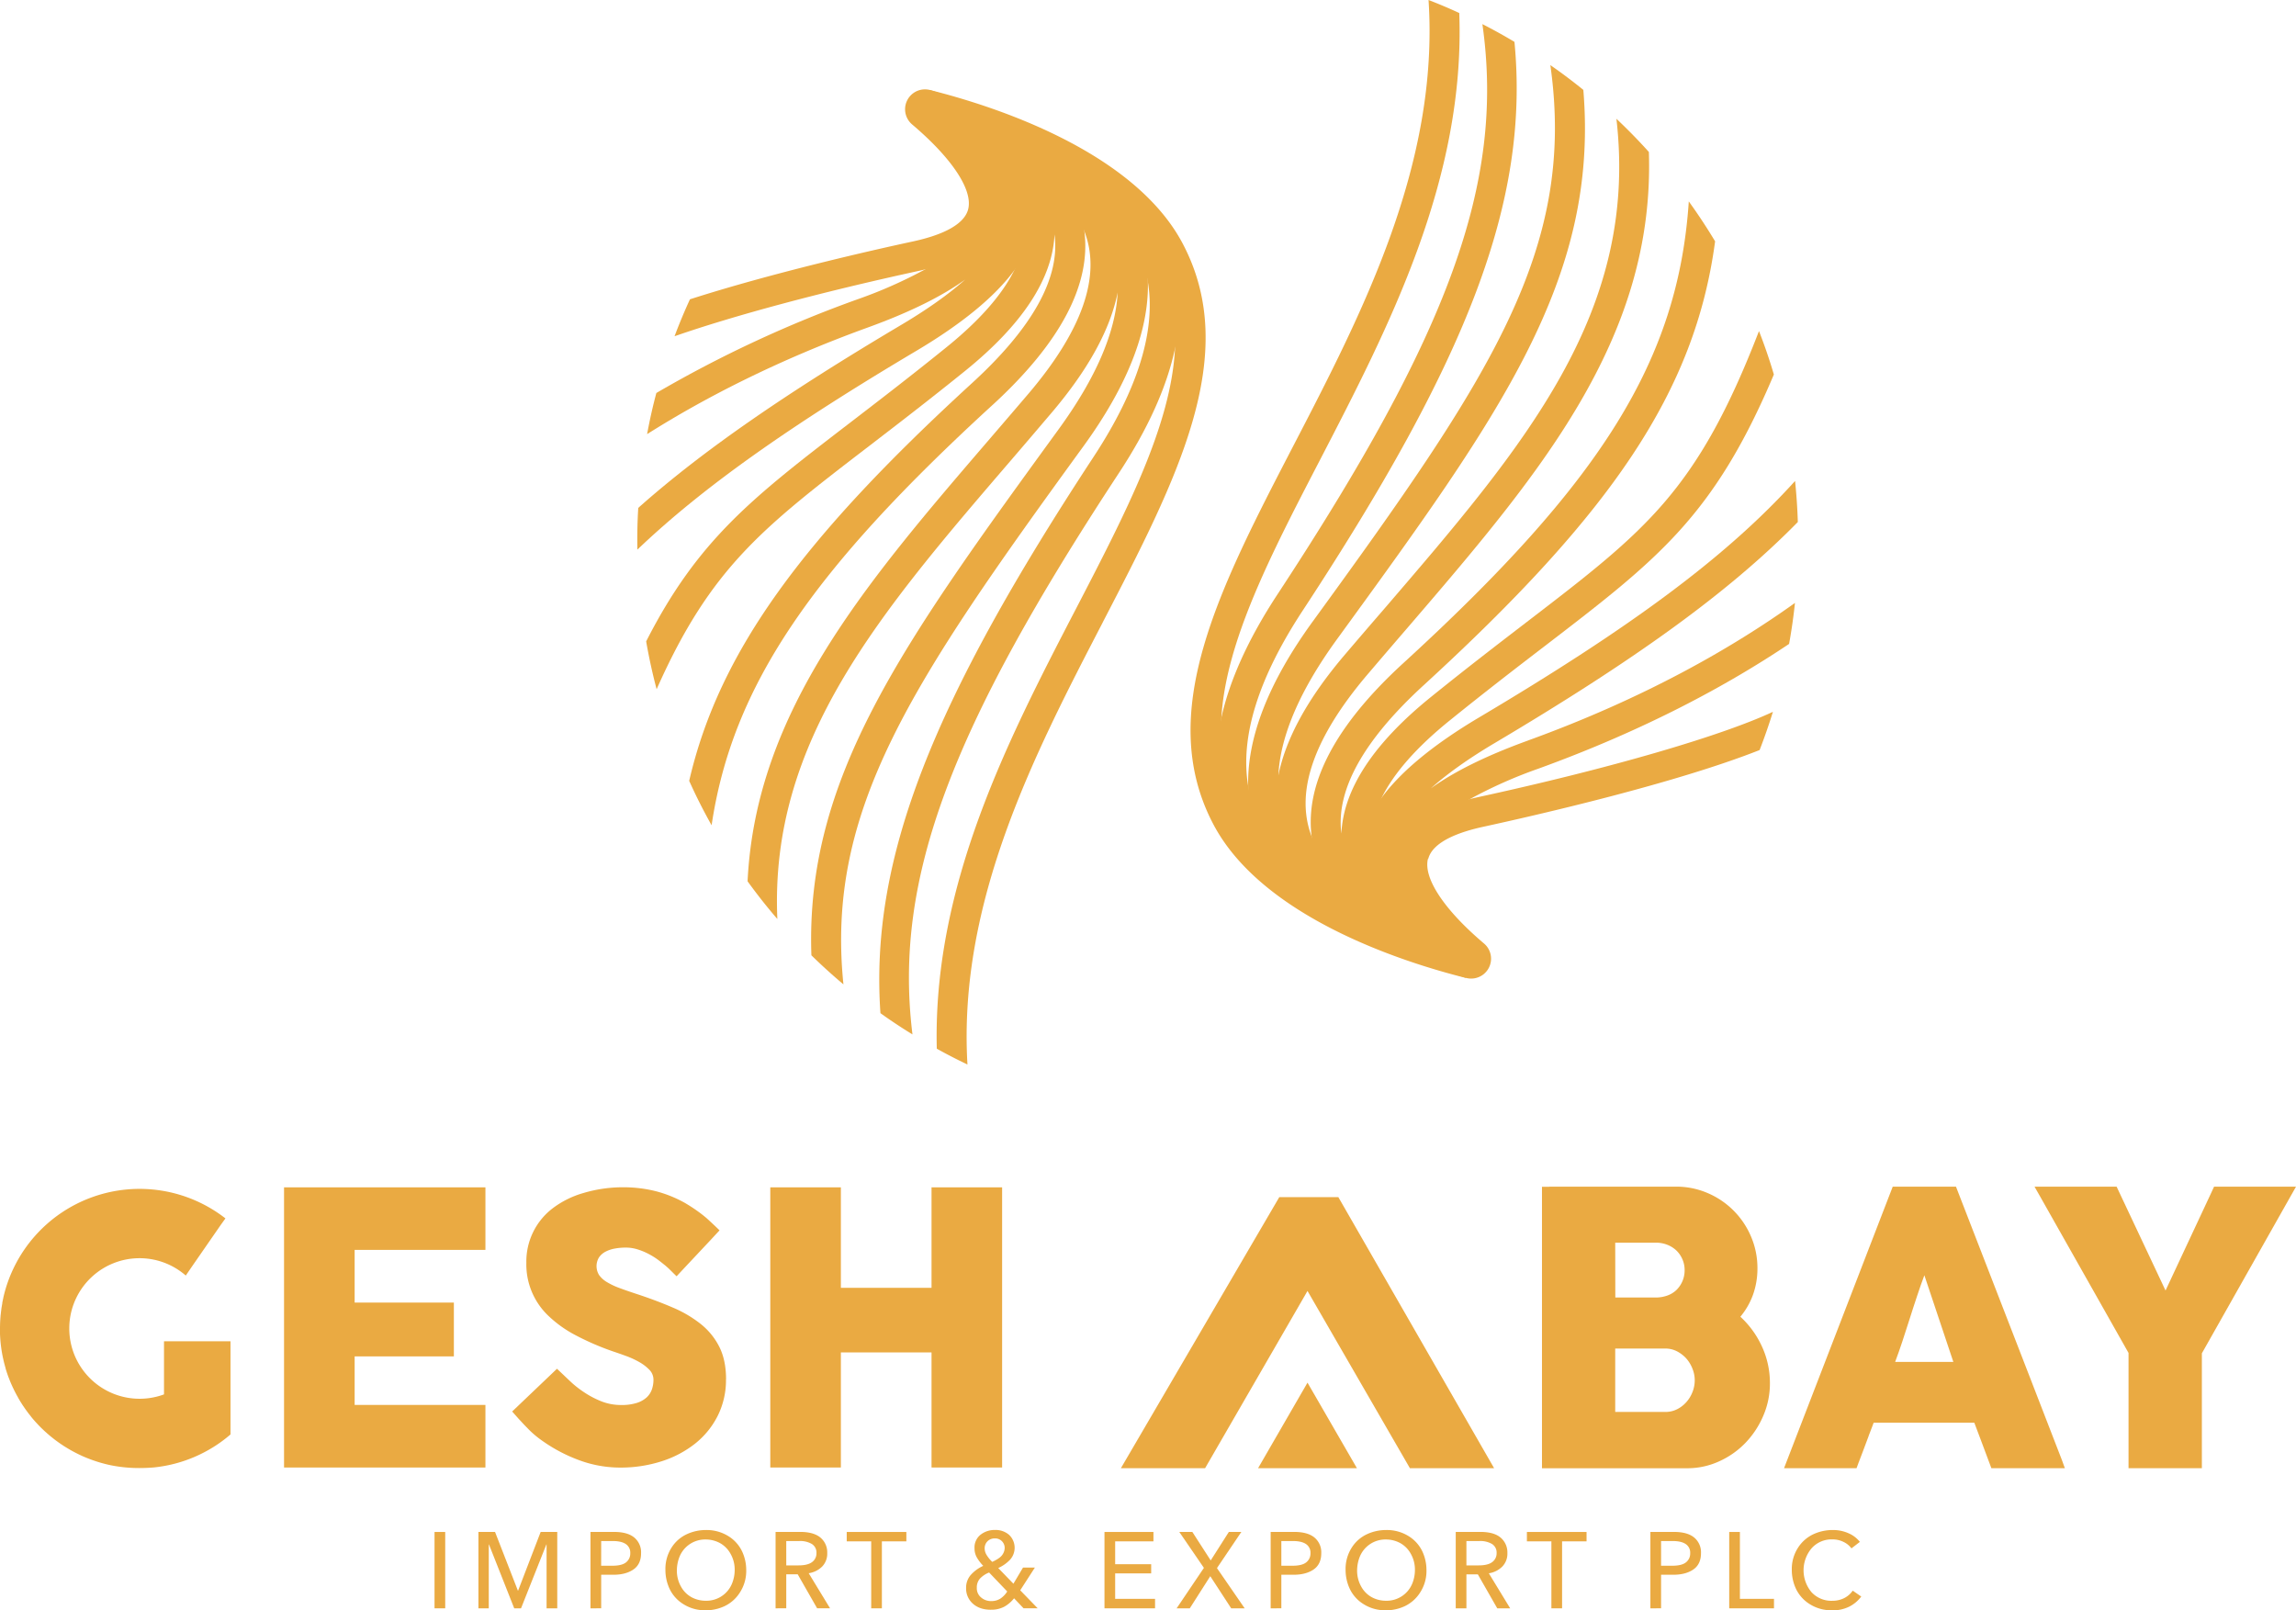 <svg xmlns="http://www.w3.org/2000/svg" id="Layer_1" data-name="Layer 1" viewBox="374.19 297.11 1171.74 821.8"><defs><style>.cls-1{fill:#eaaa42;}</style></defs><path class="cls-1" d="M1102.93,735.38c-2.45,9.81,8.25,26,28.63,43.24a10.15,10.15,0,0,1-9,17.59l-.28-.08a.45.45,0,0,1-.18,0c-30.7-7.68-103.63-30.57-128.76-78.5-29.77-56.76,3-119.92,40.89-193,35.08-67.61,74.53-143.66,69-227.52q7.93,3.06,15.68,6.64c3.16,84.85-36.06,160.49-71,227.93-25.39,48.93-48.32,93.13-50.44,132.38-.89,16.37,1.84,31.87,9.5,46.48a75,75,0,0,0,9.76,14.15c10.65,12.43,25.3,22.62,40.65,30.82a261.53,261.53,0,0,0,26.58,12.26c8,3.16,15.66,5.82,22.4,8-1.1-1.17-2.15-2.37-3.19-3.6-.8-.94-1.59-1.89-2.35-2.86-1.38-1.71-2.68-3.44-3.88-5.21-7.23-10.47-11.44-21.68-8.79-32.33,3.22-12.87,15.66-22,37-27.09l2.65-.61c67.88-14.74,124.72-31.34,151.18-43.7q-3.06,9.88-6.79,19.51c-43.57,17.22-114.94,33.48-141.14,39.18-11.52,2.5-25.74,7.38-28,16.44"/><path class="cls-1" d="M1154,675c59.78-21.66,104.41-47.42,136.23-70.2-.74,7-1.73,14-3,20.92-31.64,21.22-73.72,44-128,63.68A235.64,235.64,0,0,0,1125,704.56c-22.86,12.74-29.09,24.18-29.6,32.43-1.15,18.24,24.62,35.52,34.65,40.63l-3.6,8.53-.1.25-2.25,5.32a2.26,2.26,0,0,0-.35-.13c-3.27-1.15-24.62-9-39.92-23.9-.68-.67-1.35-1.36-2-2.05a55.11,55.11,0,0,1-6.59-8.19,42.47,42.47,0,0,1-7.07-19.05q-1.76-16.93,11.21-34.35,15-20.22,49.67-40.83c76.56-45.46,125.82-81.49,161.24-120.66.71,7,1.19,14,1.4,20.94-35.55,36.29-83.73,70.68-154.83,112.89-13.23,7.84-24.08,15.58-32.48,23.06,12-8.65,28.47-16.77,49.57-24.41"/><path class="cls-1" d="M1279.49,488.17c-30.6,72.42-59.25,94.38-116.6,138.38-14.23,10.9-30.36,23.29-48.77,38.17-16.93,13.66-28.5,26.82-34.71,39.33-4.6,9.24-6.23,18.16-4.87,26.66,2.17,13.71,11.82,24.9,22.29,33.27a113.72,113.72,0,0,0,10.65,7.54c1.45.91,2.91,1.76,4.29,2.57a127.13,127.13,0,0,0,15.14,7.46l.2.08-.3.92-3,9,0,.17,0,.06-1.46,4.31a.45.45,0,0,1-.17,0A165.33,165.33,0,0,1,1099.2,787c-1.58-.77-3.22-1.58-4.88-2.45-12.53-6.59-26.76-16.14-37-29.11-.28-.36-.56-.72-.82-1.07A63.86,63.86,0,0,1,1044.63,730a51.2,51.2,0,0,1-1.05-5.87c-3.5-27.2,12.24-57,46.81-88.64,100.56-92.05,140.24-154.11,145.66-235.59q7.13,9.89,13.43,20.37c-10.24,76.56-52.58,138.46-148.72,226.51-30.82,28.22-44.89,53.65-42,75.69,1-22.55,16.32-45.94,45.69-69.66,18.56-15,34.78-27.43,49.08-38.41,60.72-46.58,86.72-66.52,118.34-148.34,2.83,7.23,5.36,14.58,7.58,22.12"/><path class="cls-1" d="M1127.34,776.8l.62.1-1.49,9.25-.25,1.58-.69,4.32c-.15,0-.33,0-.56-.08s-.72-.13-1.25-.2a216.15,216.15,0,0,1-29.39-7.23c-26.84-8.61-63.36-26-77.43-59.19-.1-.26-.21-.49-.28-.74a71.67,71.67,0,0,1-5.44-26.41c-.56-24.85,10.47-53,33-84,91-125.1,134.45-190,121.22-283.86,5.77,4,11.39,8.22,16.83,12.64,8,96.43-42.42,165.78-125.64,280.24-18.92,26-29,49.33-30,69.61q5.7-28.38,33.65-61.29,10.08-11.84,20-23.29c72.06-83.83,130.26-151.55,118.87-250.53,5.74,5.41,11.29,11.08,16.57,16.95,3.12,95.84-56.41,165.12-123.83,243.57q-9.84,11.41-19.89,23.21c-27.07,31.87-36.74,59.29-28.75,81.54.13.38.28.76.44,1.12,5.59,14.45,18.05,25.33,31.68,33.33a154.13,154.13,0,0,0,25.44,11.74c2.35.85,4.62,1.64,6.77,2.33a199,199,0,0,0,19.86,5.28"/><path class="cls-1" d="M1127.34,776.8a.18.18,0,0,0,.11,0l-.54,4.72-.1,1-.44,3.85-.15,1.33-.49,4.34-.2,0c-.15,0-.33,0-.56-.08s-.77-.08-1.28-.15A235.36,235.36,0,0,1,1099.2,787c-30.28-7.58-78-25.48-96.63-65.22Q990.46,696,997.36,664c4.24-19.58,13.85-40.83,28.78-63.58,86.65-131.95,116.19-209.37,104.57-291,5.57,2.83,11,5.85,16.37,9.06,7.79,81.41-24,162.16-108.12,290.3-22.62,34.47-32,64.45-27.78,89.4a64.13,64.13,0,0,0,5.26,17c8.12,17.34,23.36,30,40,39.15a175.43,175.43,0,0,0,25.4,11.28c7.56,2.71,14.79,4.8,21.2,6.41,3.11.79,6,1.48,8.7,2,8.79,1.87,14.71,2.61,15.58,2.71"/><path class="cls-1" d="M937,614.67c-34.83,67.14-74,142.57-69.08,225.69q-7.95-3.79-15.65-8.07c-2.09-83.55,36.57-158.09,71.12-224.67,25.38-48.92,48.31-93.13,50.43-132.37.9-16.37-1.84-31.88-9.5-46.48a75.29,75.29,0,0,0-9.75-14.15c-10.62-12.41-25.31-22.63-40.66-30.82a259.54,259.54,0,0,0-26.58-12.26c-8-3.19-15.65-5.85-22.39-8,1.09,1.17,2.14,2.37,3.19,3.6.82,1,1.63,1.94,2.4,2.94,1.35,1.68,2.63,3.39,3.86,5.13,7.2,10.47,11.41,21.68,8.75,32.33-3.21,12.87-15.62,22-36.9,27.07-.89.23-1.78.43-2.7.64-50.46,10.95-94.82,22.93-125.1,33.45q3.6-9.58,7.86-18.85c41.75-13.4,92.72-25,114-29.57,11.54-2.5,25.74-7.38,28-16.44,2.46-9.81-8.27-26-28.63-43.24a10.15,10.15,0,0,1,9-17.59l.28.07a1,1,0,0,1,.18.05c30.69,7.69,103.63,30.55,128.75,78.5,29.81,56.77-3,119.92-40.88,193"/><path class="cls-1" d="M891.75,435.18q-15,20.19-49.67,40.83c-64,38-108.89,69.38-142.6,101.58-.13-7.12,0-14.24.44-21.29,33.14-29.47,76-58.84,134.34-93.47q19.85-11.79,32.49-23.05c-12,8.65-28.48,16.77-49.54,24.41-46.3,16.77-83.54,36-112.77,54.47q1.95-10.65,4.72-21A616.46,616.46,0,0,1,812,449.79a234.56,234.56,0,0,0,34.24-15.17c22.81-12.75,29-24.16,29.52-32.38,1.15-18.24-24.61-35.52-34.65-40.66l3.6-8.53.11-.22,2.24-5.32a3.1,3.1,0,0,0,.36.13c3.27,1.15,24.62,9,39.91,23.9.69.67,1.33,1.33,2,2a58.65,58.65,0,0,1,6.64,8.3,42.31,42.31,0,0,1,7,19q1.75,16.92-11.21,34.37"/><path class="cls-1" d="M880.76,503.74c-91.7,84-132.76,143-143.41,214.51q-6.2-11-11.44-22.65c15.35-66.3,58.3-124.21,144.51-203.14,30.8-28.22,44.89-53.65,41.93-75.69-1,22.54-16.32,45.94-45.68,69.66-18.57,15-34.78,27.42-49.08,38.41-54.21,41.6-80.75,61.95-108.3,124q-3.18-12-5.34-24.41c26.53-52.12,54.68-73.7,104.32-111.8,14.22-10.93,30.36-23.29,48.77-38.18,16.93-13.66,28.5-26.81,34.71-39.32,4.59-9.25,6.22-18.16,4.87-26.66-2.17-13.71-11.79-24.9-22.26-33.3a111.74,111.74,0,0,0-10.71-7.48c-1.48-.95-2.93-1.82-4.34-2.64a129.09,129.09,0,0,0-15.06-7.42,1.31,1.31,0,0,0-.21-.08l.31-.92,3-9,.08-.18v0l1.45-4.31a.55.55,0,0,1,.18,0A158.44,158.44,0,0,1,872,352.24q2.32,1.11,4.82,2.42c12.54,6.59,26.81,16.14,37.11,29.14.28.33.56.69.81,1.05a64.14,64.14,0,0,1,11.83,24.38,55.31,55.31,0,0,1,1,5.75c3.57,27.22-12.16,57-46.79,88.76"/><path class="cls-1" d="M927,525c-87.9,120.89-131.46,185.57-122.37,274.46-5.62-4.72-11.09-9.68-16.35-14.83C785.1,694.09,834.75,625.81,914.58,516c18.92-26.05,28.95-49.34,30-69.61q-5.7,28.38-33.66,61.29Q900.86,519.52,891,531c-68.26,79.42-124.08,144.36-120.1,235.09q-8-9.27-15.19-19.23C759.9,660,816.16,594.52,879.36,521c6.56-7.64,13.2-15.35,19.89-23.21C926.32,465.9,936,438.5,928,416.26c-.15-.44-.3-.87-.48-1.28-5.62-14.33-18-25.15-31.62-33.15a154.63,154.63,0,0,0-25.43-11.74c-2.38-.9-4.65-1.66-6.84-2.35a174.23,174.23,0,0,0-20.46-5.42l1.48-9.27.26-1.53.69-4.34c.15,0,.33,0,.56.08l1.28.2a214.61,214.61,0,0,1,29.31,7.2c26.84,8.61,63.41,26,77.48,59.22.1.26.2.49.28.74A72.09,72.09,0,0,1,960,441c.58,24.88-10.45,53-33,84"/><path class="cls-1" d="M973.79,475.25C969.55,494.83,960,516.08,945,538.83,860.06,668.2,830,745.16,839.86,825c-5.57-3.42-11-7-16.35-10.85-5.49-79.24,26.82-159,108.69-283.76C954.85,495.93,964.14,465.92,960,441a64.15,64.15,0,0,0-5.26-17c-8.15-17.34-23.39-30-40-39.12a175.13,175.13,0,0,0-25.41-11.32c-7.56-2.68-14.78-4.8-21.19-6.38-3.14-.82-6.11-1.48-8.79-2-9.29-2-15.37-2.71-15.6-2.74l.54-4.69.1-1,.43-3.86.16-1.3.48-4.37c.05,0,.13,0,.21,0s.33,0,.56.08.76.07,1.28.15A233.34,233.34,0,0,1,872,352.24c30.28,7.58,78,25.48,96.62,65.22q12.1,25.82,5.21,57.79"/><rect class="cls-1" x="595.95" y="1078.91" width="5.45" height="38.97"/><polygon class="cls-1" points="618.35 1117.88 618.35 1078.91 626.83 1078.91 638.49 1108.85 638.6 1108.85 650.11 1078.91 658.58 1078.91 658.58 1117.88 653.13 1117.88 653.13 1085.3 653.02 1085.3 640.09 1117.88 636.62 1117.88 623.74 1085.3 623.63 1085.3 623.63 1117.88 618.35 1117.88"/><path class="cls-1" d="M675.53,1117.88v-39h11.89q7,0,10.46,2.87a9.76,9.76,0,0,1,3.47,8q0,5.65-3.94,8.33t-10.26,2.67H681v17.12Zm5.45-21.74h5.78c3.19,0,5.51-.58,6.94-1.73a5.68,5.68,0,0,0,2.14-4.65,5.25,5.25,0,0,0-2.28-4.68q-2.28-1.55-6.69-1.54H681Z"/><path class="cls-1" d="M734.37,1118.87a20.54,20.54,0,0,1-11.45-3.14,18.48,18.48,0,0,1-7-7.76,22.61,22.61,0,0,1-2.14-9.63,20.23,20.23,0,0,1,3.16-11.5,18.38,18.38,0,0,1,7.82-6.82,23.05,23.05,0,0,1,9.6-2.1,21.07,21.07,0,0,1,11.48,3.08,18.49,18.49,0,0,1,7,7.68,22.36,22.36,0,0,1,2.18,9.66,20.17,20.17,0,0,1-3.23,11.45,18.76,18.76,0,0,1-7.87,7,23,23,0,0,1-9.6,2.12m0-4.9a14.1,14.1,0,0,0,13.32-8.47,18.31,18.31,0,0,0,1.49-7.16,16.32,16.32,0,0,0-2.21-8.5,13.68,13.68,0,0,0-5.53-5.42,15.27,15.27,0,0,0-7.07-1.71,14.1,14.1,0,0,0-13.32,8.75,19.09,19.09,0,0,0-1.37,6.88,16.41,16.41,0,0,0,2.2,8.59,13.51,13.51,0,0,0,5.5,5.36,15.2,15.2,0,0,0,7,1.68"/><path class="cls-1" d="M770,1117.88v-39h12.49q7,0,10.46,2.95a9.82,9.82,0,0,1,3.41,7.84,9.39,9.39,0,0,1-2.64,6.94,12.26,12.26,0,0,1-6.82,3.35l10.89,17.89h-6.6l-9.91-17.34h-5.83v17.34Zm5.45-21.91h6.27c3.12,0,5.42-.56,6.91-1.7a5.45,5.45,0,0,0,2.23-4.57,5.15,5.15,0,0,0-2.34-4.65,11.71,11.71,0,0,0-6.41-1.51h-6.66Z"/><polygon class="cls-1" points="818.8 1117.88 818.8 1083.7 806.31 1083.7 806.31 1078.91 836.74 1078.91 836.74 1083.7 824.25 1083.7 824.25 1117.88 818.8 1117.88"/><path class="cls-1" d="M879.89,1118.6q-5.77,0-9.22-3.11a10.28,10.28,0,0,1-3.44-8,9.85,9.85,0,0,1,2.34-6.6,19,19,0,0,1,6.41-4.68,22.14,22.14,0,0,1-3.16-4.1,9.25,9.25,0,0,1-1.29-4.82,8.28,8.28,0,0,1,3.11-7,11.58,11.58,0,0,1,7.29-2.4,10.49,10.49,0,0,1,7.26,2.51,9.11,9.11,0,0,1,.44,12.71,19.51,19.51,0,0,1-6,4.21l7.75,8,4.9-8.25h6.06l-7.49,11.61,8.92,9.19h-7.21l-4.85-5.12a16.74,16.74,0,0,1-5,4.3,14.08,14.08,0,0,1-6.86,1.54m.11-4.41a8.58,8.58,0,0,0,4.74-1.24,12.26,12.26,0,0,0,3.52-3.66l-9.25-9.68a13.17,13.17,0,0,0-4.57,3,6.72,6.72,0,0,0-1.7,4.78,6.05,6.05,0,0,0,2.23,5,7.74,7.74,0,0,0,5,1.81m.61-20c2.71-1.25,4.46-2.48,5.23-3.69a6.28,6.28,0,0,0,1.15-3.3,4.84,4.84,0,0,0-5-5,5.15,5.15,0,0,0-3.74,1.43,5,5,0,0,0-1.48,3.74,6.55,6.55,0,0,0,1.15,3.52,16.32,16.32,0,0,0,2.7,3.25"/><polygon class="cls-1" points="937.85 1117.88 937.85 1078.91 962.84 1078.91 962.84 1083.7 943.3 1083.7 943.3 1095.37 961.68 1095.37 961.68 1100.05 943.3 1100.05 943.3 1113.04 963.66 1113.04 963.66 1117.88 937.85 1117.88"/><polygon class="cls-1" points="974.67 1117.88 988.59 1097.24 976.04 1078.91 982.7 1078.91 992.06 1093.44 1001.31 1078.91 1007.69 1078.91 995.25 1097.35 1009.4 1117.88 1002.52 1117.88 991.84 1101.48 981.38 1117.88 974.67 1117.88"/><path class="cls-1" d="M1022.66,1117.88v-39h11.89q7,0,10.46,2.87a9.76,9.76,0,0,1,3.47,8q0,5.65-3.94,8.33t-10.26,2.67h-6.17v17.12Zm5.45-21.74h5.78q4.78,0,6.93-1.73a5.66,5.66,0,0,0,2.15-4.65,5.25,5.25,0,0,0-2.28-4.68q-2.3-1.55-6.69-1.54h-5.89Z"/><path class="cls-1" d="M1081.5,1118.87a20.52,20.52,0,0,1-11.45-3.14,18.48,18.48,0,0,1-7-7.76,22.62,22.62,0,0,1-2.15-9.63,20.23,20.23,0,0,1,3.17-11.5,18.42,18.42,0,0,1,7.81-6.82,23.1,23.1,0,0,1,9.61-2.1A21,21,0,0,1,1093,1081a18.45,18.45,0,0,1,7,7.68,22.35,22.35,0,0,1,2.17,9.66,20.16,20.16,0,0,1-3.22,11.45,18.82,18.82,0,0,1-7.87,7,23,23,0,0,1-9.6,2.12m0-4.9a14.13,14.13,0,0,0,13.32-8.47,18.3,18.3,0,0,0,1.48-7.16,16.31,16.31,0,0,0-2.2-8.5,13.68,13.68,0,0,0-5.53-5.42,15.27,15.27,0,0,0-7.07-1.71,14.1,14.1,0,0,0-13.32,8.75,19.12,19.12,0,0,0-1.38,6.88,16.51,16.51,0,0,0,2.2,8.59,13.59,13.59,0,0,0,5.51,5.36,15.2,15.2,0,0,0,7,1.68"/><path class="cls-1" d="M1117.11,1117.88v-39h12.49q7.05,0,10.46,2.95a9.85,9.85,0,0,1,3.41,7.84,9.39,9.39,0,0,1-2.64,6.94A12.26,12.26,0,0,1,1134,1100l10.9,17.89h-6.6l-9.91-17.34h-5.83v17.34Zm5.45-21.91h6.27c3.12,0,5.42-.56,6.91-1.7a5.48,5.48,0,0,0,2.23-4.57,5.15,5.15,0,0,0-2.34-4.65,11.71,11.71,0,0,0-6.41-1.51h-6.66Z"/><polygon class="cls-1" points="1165.93 1117.88 1165.93 1083.7 1153.43 1083.7 1153.43 1078.91 1183.87 1078.91 1183.87 1083.7 1171.38 1083.7 1171.38 1117.88 1165.93 1117.88"/><path class="cls-1" d="M1216.45,1117.88v-39h11.89q7,0,10.46,2.87a9.76,9.76,0,0,1,3.47,8q0,5.65-3.94,8.33c-2.62,1.78-6,2.67-10.26,2.67h-6.17v17.12Zm5.45-21.74h5.78q4.78,0,6.93-1.73a5.66,5.66,0,0,0,2.15-4.65,5.25,5.25,0,0,0-2.28-4.68q-2.3-1.55-6.69-1.54h-5.89Z"/><polygon class="cls-1" points="1256.68 1117.88 1256.68 1078.91 1262.13 1078.91 1262.13 1113.04 1279.53 1113.04 1279.53 1117.88 1256.68 1117.88"/><path class="cls-1" d="M1309.19,1118.87a20.47,20.47,0,0,1-11.42-3.13,18.71,18.71,0,0,1-7-7.76,22.7,22.7,0,0,1-2.15-9.64,20,20,0,0,1,3.22-11.47,18.78,18.78,0,0,1,7.9-6.86,23.44,23.44,0,0,1,9.63-2.09,19.34,19.34,0,0,1,8.45,1.76,14.59,14.59,0,0,1,5.53,4.3l-4.29,3.3a10.79,10.79,0,0,0-4-3.27,12.43,12.43,0,0,0-5.64-1.3,13.61,13.61,0,0,0-10.76,4.6,17.42,17.42,0,0,0,0,22.31,13.71,13.71,0,0,0,10.6,4.41,13.48,13.48,0,0,0,6-1.32,11.61,11.61,0,0,0,4.45-3.85l4.35,3a17.45,17.45,0,0,1-6,5.09,18.73,18.73,0,0,1-8.86,1.95"/><polygon class="cls-1" points="1027.06 908.04 1057.2 908.04 1136.7 1046.38 1093.73 1046.38 1041.46 955.91 989.19 1046.38 946.22 1046.38 1027.06 908.04"/><polygon class="cls-1" points="1066.69 1046.38 1016.23 1046.38 1041.46 1002.71 1066.69 1046.38"/><path class="cls-1" d="M1273.37,984.25a47.09,47.09,0,0,0-11-15.18,37.15,37.15,0,0,0,6.43-11.18,39.52,39.52,0,0,0,2.28-13.5,40.69,40.69,0,0,0-3.29-16.28,41.75,41.75,0,0,0-22.17-22.17,40.17,40.17,0,0,0-16-3.25h-64.23a4,4,0,0,0-.73.07h-3.54v143.63h33.15v0h41a38.85,38.85,0,0,0,16.2-3.49,43.39,43.39,0,0,0,13.46-9.43,45.64,45.64,0,0,0,9.12-13.83,41.45,41.45,0,0,0,3.4-16.69,44.33,44.33,0,0,0-4.06-18.67m-74.89-53h20.77a15.53,15.53,0,0,1,5.9,1.11,14.35,14.35,0,0,1,4.67,3,14,14,0,0,1,3,4.47,13.64,13.64,0,0,1,1.08,5.41,14,14,0,0,1-1.12,5.66,14.23,14.23,0,0,1-3,4.44,13,13,0,0,1-4.71,2.89,17.27,17.27,0,0,1-6.07,1h-20.47Zm39.42,76.23a16.61,16.61,0,0,1-3.16,5.17,15.46,15.46,0,0,1-4.75,3.63,13.08,13.08,0,0,1-5.9,1.35h-25.61V985.31h25.61a12.73,12.73,0,0,1,6,1.46,16.83,16.83,0,0,1,4.75,3.71,17.31,17.31,0,0,1,3.09,5.19,15.73,15.73,0,0,1,1.13,5.79,16.28,16.28,0,0,1-1.13,6"/><path class="cls-1" d="M1322.73,1043.62l.16-.33.13-.37,1.92-5.06c-.75,1.92-1.48,3.84-2.21,5.76"/><path class="cls-1" d="M1426.43,1042.12l-16.15-41.72-37.88-97.71h-32.28l-1.15,3-.31.78v0l-54,139.89h37c.33-.9.66-1.81,1-2.69,0,0,0,0,0-.05.73-1.92,1.46-3.84,2.21-5.76l3-8,0-.09.67-1.72,1.14-3,.71-1.9h51.37l4,10.63,4.71,12.59h37.5Zm-85.07-50c1.24-3.29,2.47-6.82,3.73-10.6s2.5-7.58,3.71-11.47,2.48-7.69,3.74-11.51,2.5-7.34,3.73-10.63l14.79,44.21Z"/><polygon class="cls-1" points="1545.93 902.69 1545.09 904.2 1543.74 906.58 1497.89 987.74 1497.89 1046.38 1460.46 1046.38 1460.46 987.54 1414.7 906.58 1413.48 904.44 1412.49 902.69 1454.38 902.69 1455.8 905.7 1479.35 955.7 1502.73 905.7 1504.12 902.69 1545.93 902.69"/><polygon class="cls-1" points="885.61 903.04 885.61 1046.01 849.59 1046.01 849.59 987.28 803.32 987.28 803.32 1046.01 767.3 1046.01 767.3 903.04 803.32 903.04 803.32 954.32 849.59 954.32 849.59 903.04 885.61 903.04"/><polygon class="cls-1" points="555.18 934.96 555.18 961.85 605.82 961.85 605.82 989.31 555.18 989.31 555.18 1014.08 621.92 1014.08 621.92 1046.02 519.15 1046.02 519.15 903.04 621.92 903.04 621.92 934.96 555.18 934.96"/><path class="cls-1" d="M491.82,981.6v47.55a71,71,0,0,1-39,16.82c-2.6.22-5.15.32-7.65.32a72.41,72.41,0,0,1-13.52-1.25l-.88-.17-.93-.2-.7-.16-1.17-.28a70.19,70.19,0,0,1-7.54-2.35l-1.24-.47c-1-.4-2-.81-3-1.25l-1-.47c-1.29-.6-2.56-1.25-3.8-1.92l-.64-.35L410,1037l-.42-.25c-.29-.16-.57-.33-.85-.5l-1.15-.7-.76-.48-.42-.27-.88-.59-.3-.2c-.26-.18-.52-.35-.77-.54l-.48-.33-.59-.43-.6-.44-.51-.38-.81-.63-.08-.06-.95-.76-.4-.32-.73-.61-.32-.28-.73-.63-.5-.45c-.34-.29-.67-.6-1-.9l-.63-.6-.45-.43c-.18-.17-.36-.34-.53-.52l-.63-.62-.3-.31c-.24-.24-.47-.49-.7-.74s-.22-.22-.32-.34l-.6-.64-.38-.43-.62-.7c-.28-.31-.55-.63-.81-.94l-.63-.76L390,1020l-.73-.93c-.22-.28-.44-.55-.65-.83s-.34-.44-.5-.67-.43-.58-.64-.88l-.08-.1-.61-.87-.34-.5-.4-.58-.49-.74-.22-.35-.49-.78c-.13-.2-.25-.39-.37-.6l-.45-.74a2.15,2.15,0,0,1-.14-.26c-.2-.31-.38-.64-.56-1s-.44-.77-.65-1.16c-.11-.2-.22-.4-.32-.61s-.28-.51-.41-.77-.17-.33-.25-.5l-.4-.79a3.89,3.89,0,0,1-.19-.42c-.15-.3-.3-.6-.44-.91-.06-.14-.13-.27-.19-.41-.15-.33-.3-.66-.45-1a.06.06,0,0,1,0,0c-.19-.43-.38-.86-.56-1.3s-.35-.87-.52-1.31c0-.09-.07-.18-.1-.26-.13-.34-.27-.69-.4-1-.05-.13-.1-.26-.14-.4-.13-.36-.26-.72-.38-1.08-.19-.56-.37-1.11-.55-1.67-.12-.37-.23-.74-.34-1.1a.74.74,0,0,0,0-.14c-.12-.43-.25-.86-.36-1.29s-.24-.86-.34-1.29c-.07-.23-.12-.47-.18-.71s-.14-.58-.2-.87c-.22-.93-.42-1.88-.6-2.83a72.15,72.15,0,0,1-1-7.57c-.08-1-.13-1.94-.17-2.92,0-.11,0-.23,0-.34,0-.46,0-.93,0-1.39s0-.66,0-1q0-3.15.27-6.21c0-.3.05-.59.08-.88.05-.47.1-.93.16-1.4s.11-.89.17-1.33c0-.12,0-.25.05-.38,0-.31.09-.62.14-.93s.07-.38.09-.57c.06-.37.13-.74.2-1.11,0-.1,0-.2,0-.31.09-.47.19-1,.29-1.42l.12-.6.15-.66a.44.44,0,0,0,0-.1,71.3,71.3,0,0,1,113.33-40.34L487,922,471.9,943.81,469,948.06a35.86,35.86,0,0,0-59.31,23.76c-.1,1.06-.14,2.15-.14,3.25a35.48,35.48,0,0,0,.25,4.27,35.89,35.89,0,0,0,48.09,29.36V981.6Z"/><path class="cls-1" d="M744.69,1001a40.79,40.79,0,0,1-4.19,18.57,42.62,42.62,0,0,1-11.5,14.2,53.78,53.78,0,0,1-17.17,9.07,68.2,68.2,0,0,1-21.22,3.21,60.16,60.16,0,0,1-21-3.82,80.61,80.61,0,0,1-19.27-10.28,48.38,48.38,0,0,1-6.28-5.32q-2.57-2.61-4-4.2l-.28-.28c-.07-.12-.12-.2-.19-.23a.73.73,0,0,1-.18-.14.46.46,0,0,0-.19-.23s-2.18-2.45-3.65-4.12l.23-.22,2.89-2.75.35-.34,16.1-15.35h0l3.14-3,.15-.15c2.22,2.06,6.6,6.3,7.93,7.47a51.83,51.83,0,0,0,5.63,4.33,47.08,47.08,0,0,0,9.4,4.94,27.24,27.24,0,0,0,9.77,1.76,25.56,25.56,0,0,0,8-1.06,13.61,13.61,0,0,0,5.07-2.84,10.14,10.14,0,0,0,2.66-4.1,15.06,15.06,0,0,0,.79-4.92,7.24,7.24,0,0,0-2.19-5.16,22.72,22.72,0,0,0-5.35-4,44.38,44.38,0,0,0-6.61-3q-3.45-1.26-6-2.1a135.62,135.62,0,0,1-19.55-8.41,60.57,60.57,0,0,1-14-10,36.11,36.11,0,0,1-11.17-27,34.1,34.1,0,0,1,13.45-27.81,47.56,47.56,0,0,1,15.59-7.76A70.65,70.65,0,0,1,692.19,903a68,68,0,0,1,16.24,1.9,62.18,62.18,0,0,1,15.31,6.1c2.11,1.24,4.12,2.53,6,3.86s3.55,2.63,5,3.87c1,.88,4.46,4.09,6.66,6.26l-.6.64L737,929.74l-14.25,15.18-2.8,3-.47.51c-1.63-1.56-4-4-4.64-4.51l-.84-.75c-1.24-1-2.62-2.13-4.14-3.26a37.47,37.47,0,0,0-4.89-3,33,33,0,0,0-5.49-2.23,19.9,19.9,0,0,0-5.87-.89,31,31,0,0,0-5.76.51,16.49,16.49,0,0,0-4.75,1.63,9.07,9.07,0,0,0-3.26,2.93,8.59,8.59,0,0,0,.09,8.94,13,13,0,0,0,3.91,3.54,36.38,36.38,0,0,0,6.47,3.07q3.87,1.44,9,3.12,9.86,3.25,18.19,6.84a61,61,0,0,1,14.38,8.47,35,35,0,0,1,9.45,11.68q3.39,6.79,3.4,16.48"/></svg>